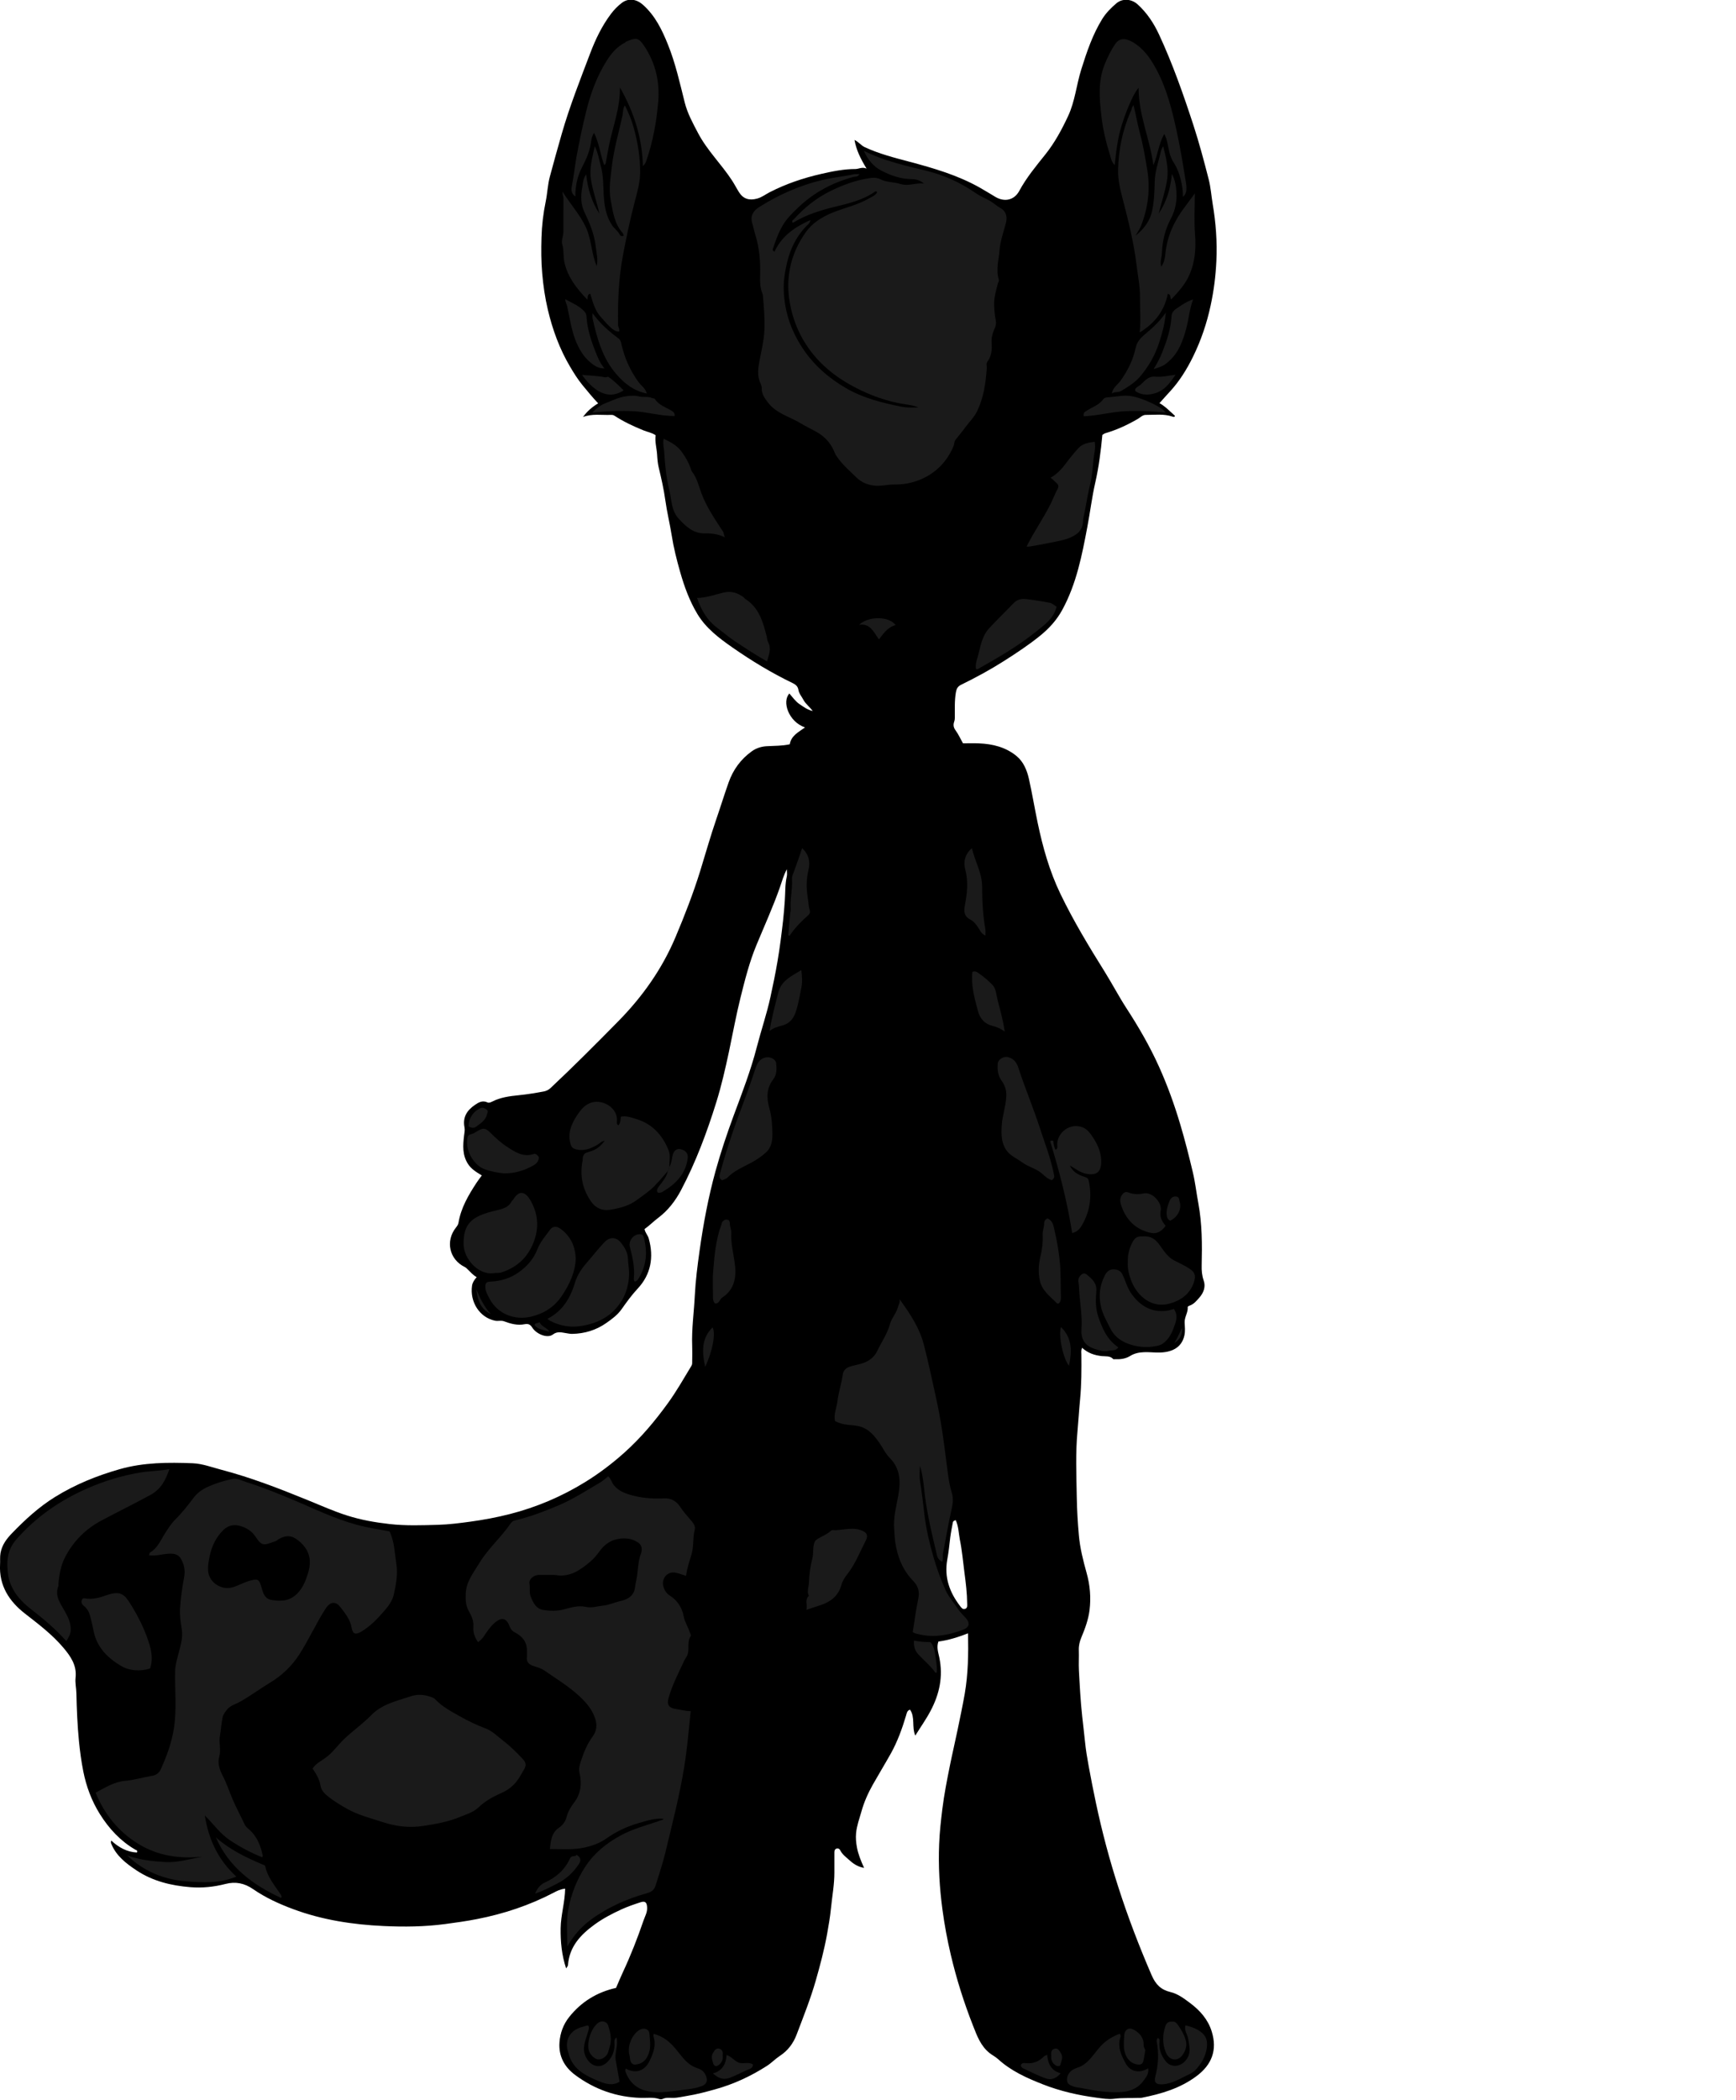 <?xml version="1.0" encoding="utf-8"?>
<!-- Generator: Adobe Illustrator 24.1.2, SVG Export Plug-In . SVG Version: 6.00 Build 0)  -->
<svg version="1.1" id="Layer_1" xmlns="http://www.w3.org/2000/svg" xmlns:xlink="http://www.w3.org/1999/xlink" x="0px" y="0px"
	 width="342.47" height="414.07" viewBox="0 0 342.47 414.07" style="enable-background:new 0 0 342.47 414.07;" xml:space="preserve">
<style type="text/css">
	.st0{fill:#1A1A1A;}
</style>
<g>
	<path d="M21.95,362.96c1.45,1.33,3.08,2.26,5.06,2.35c0.19-0.46-0.14-0.46-0.32-0.56c-2.95-1.72-5.19-4.15-6.99-7.02
		c-1.62-2.59-2.67-5.42-3.26-8.37c-0.39-1.95-0.66-3.95-0.86-5.95c-0.31-3.16-0.44-6.33-0.51-9.51c-0.02-1.01-0.28-2.06-0.16-3.07
		c0.27-2.4-0.97-4.2-2.36-5.85c-2.21-2.63-4.95-4.7-7.66-6.81c-3.09-2.41-5.09-5.5-4.88-9.64c0.04-0.75-0.04-1.5,0.09-2.26
		c0.29-1.63,1.21-2.84,2.33-3.99c2.57-2.65,5.26-5.12,8.42-7.08c4-2.48,8.29-4.21,12.79-5.49c4.72-1.34,9.56-1.35,14.38-1.16
		c1.94,0.08,3.82,0.81,5.71,1.3c5.8,1.52,11.36,3.69,16.9,5.94c2.61,1.06,5.17,2.22,7.86,3.07c2.74,0.87,5.53,1.36,8.39,1.68
		c3.19,0.36,6.38,0.24,9.55,0.15c2.11-0.06,4.23-0.33,6.34-0.62c2.65-0.36,5.26-0.85,7.84-1.51c5.23-1.34,10.15-3.43,14.76-6.26
		c2.79-1.71,5.37-3.67,7.82-5.86c3.26-2.92,6.03-6.23,8.58-9.75c1.7-2.35,3.13-4.87,4.63-7.35c0.19-0.31,0.15-0.61,0.15-0.92
		c0.01-1,0.04-2,0-3c-0.13-3.34,0.36-6.66,0.52-9.98c0.15-2.94,0.53-5.88,0.94-8.81c0.74-5.27,1.72-10.51,3.13-15.64
		c1.03-3.72,2.26-7.39,3.6-11.02c1.66-4.46,3.38-8.9,4.57-13.53c0.85-3.29,1.96-6.51,2.68-9.83c0.51-2.33,0.99-4.67,1.39-7.02
		c0.46-2.67,0.79-5.36,1.1-8.05c0.15-1.28,0.24-2.6,0.34-3.9c0.12-1.61,0.03-3.24,0.4-4.83c0.09-0.38,0.01-0.79,0.01-1.4
		c-0.67,1.25-0.98,2.43-1.37,3.55c-1.36,3.88-3.06,7.61-4.63,11.4c-1.38,3.33-2.26,6.81-3.13,10.3c-0.88,3.53-1.53,7.11-2.28,10.66
		c-0.72,3.37-1.48,6.72-2.5,10c-1.86,5.98-4.05,11.85-6.98,17.4c-1.1,2.07-2.53,3.96-4.47,5.42c-0.93,0.7-1.76,1.55-2.72,2.23
		c0.13,0.73,0.64,1.2,0.83,1.86c1.05,3.71,0.4,7.12-2.18,9.88c-1.19,1.28-2.18,2.65-3.16,4.04c-0.82,1.17-1.92,1.96-3.04,2.75
		c-2.01,1.41-4.27,2.09-6.72,2.14c-0.39,0.01-0.78-0.08-1.17-0.14c-0.87-0.12-1.72-0.44-2.64,0.26c-1.1,0.84-3.29-0.1-4.08-1.38
		c-0.42-0.68-0.9-0.76-1.47-0.65c-1.44,0.29-2.77-0.08-4.08-0.57c-0.59-0.22-1.17,0-1.78-0.12c-3.06-0.62-5-3.72-4.54-6.9
		c0.09-0.61,0.44-1.17,0.92-1.69c-0.72-0.38-1.22-1-1.79-1.54c-0.17-0.16-0.34-0.35-0.55-0.45c-3.05-1.47-3.88-5.11-1.76-7.78
		c0.23-0.29,0.44-0.59,0.5-0.92c0.49-2.98,1.98-5.5,3.6-7.97c0.3-0.46,0.64-0.89,1.01-1.39c-1.02-0.64-2.06-1.21-2.74-2.29
		c-1.12-1.75-0.99-3.63-0.77-5.51c0.06-0.55,0.2-1.12,0.1-1.64c-0.41-2.01,0.45-3.38,2.04-4.47c0.77-0.53,1.52-0.95,2.5-0.49
		c0.27,0.13,0.59-0.01,0.9-0.16c1.63-0.84,3.42-1.08,5.22-1.26c1.68-0.17,3.35-0.44,5-0.75c0.46-0.09,0.92-0.3,1.33-0.69
		c4.57-4.29,9-8.73,13.39-13.2c4.73-4.81,8.58-10.25,11.22-16.49c1.81-4.28,3.5-8.62,4.88-13.06c1.06-3.43,2.03-6.89,3.2-10.29
		c0.83-2.4,1.57-4.82,2.42-7.21c0.89-2.51,2.4-4.58,4.59-6.15c0.9-0.64,1.93-0.94,2.96-0.99c1.5-0.08,3.01-0.05,4.51-0.38
		c0.27-1.69,1.73-2.41,3.01-3.32c-3.25-1.13-4.59-5.09-3.09-6.69c0.64,0.73,1.21,1.56,2.01,2.1c0.75,0.5,1.49,1.09,2.6,1.36
		c-0.64-0.89-1.42-1.41-1.84-2.22c-0.34-0.65-0.87-1.22-0.99-1.98c-0.11-0.66-0.51-1.01-1.08-1.29c-4.18-2.01-8.13-4.4-11.93-7.05
		c-2.63-1.83-5.2-3.77-6.89-6.56c-1.57-2.59-2.6-5.44-3.43-8.35c-0.67-2.36-1.28-4.76-1.66-7.19c-0.37-2.32-0.94-4.61-1.26-6.94
		c-0.3-2.17-0.79-4.31-1.3-6.43c-0.2-0.85-0.27-1.73-0.32-2.57c-0.08-1.27-0.47-2.5-0.29-3.81c-0.74-0.51-1.61-0.64-2.39-0.96
		c-2-0.81-3.93-1.71-5.73-2.89c-0.27-0.18-0.53-0.17-0.79-0.16c-1.8,0.06-3.63-0.27-5.42,0.41c0.81-1.11,1.78-1.97,2.99-2.69
		c-1.1-1.17-2.12-2.4-3.13-3.64c-0.92-1.13-1.67-2.34-2.41-3.59c-2.07-3.5-3.45-7.28-4.38-11.21c-0.56-2.36-0.91-4.77-1.12-7.21
		c-0.21-2.35-0.21-4.7-0.14-7.04c0.07-2.39,0.35-4.78,0.84-7.14c0.33-1.61,0.38-3.28,0.81-4.87c0.76-2.83,1.54-5.65,2.35-8.46
		c1.56-5.42,3.63-10.65,5.62-15.9c1.04-2.74,2.32-5.4,4.1-7.76c0.6-0.79,1.32-1.53,2.1-2.13c1.38-1.06,2.98-0.73,4.19,0.35
		c2.4,2.13,3.75,4.9,4.92,7.81c1.5,3.71,2.36,7.6,3.33,11.47c0.54,2.15,1.6,4.07,2.62,6.01c1.8,3.44,4.61,6.14,6.71,9.36
		c0.49,0.75,0.9,1.56,1.38,2.32c0.84,1.32,2,1.67,3.55,1.26c0.95-0.25,1.67-0.84,2.51-1.27c3.22-1.65,6.62-2.8,10.14-3.6
		c2.22-0.51,4.46-0.97,6.76-0.97c0.67,0,1.28-0.46,2.2-0.09c-1.18-1.92-2.03-3.67-2.38-5.64c0.8,0.36,1.27,1.07,2.04,1.43
		c2.82,1.31,5.81,2.07,8.79,2.86c4.81,1.28,9.58,2.67,13.94,5.14c1.02,0.58,2.02,1.2,3.03,1.8c1.81,1.07,3.72,0.65,4.71-1.19
		c1.41-2.61,3.29-4.87,5.13-7.17c1.85-2.31,3.24-4.89,4.49-7.56c1.38-2.94,1.65-6.18,2.61-9.23c1.08-3.44,2.23-6.85,4.13-9.93
		c0.73-1.18,1.73-2.19,2.79-3.09c1.22-1.03,2.99-0.89,4.2,0.21c1.84,1.67,3.17,3.69,4.21,5.92c2.69,5.79,4.8,11.8,6.78,17.86
		c1.15,3.53,2.1,7.11,3.02,10.7c0.41,1.59,0.52,3.25,0.79,4.87c0.63,3.72,0.91,7.48,0.73,11.25c-0.14,2.95-0.5,5.86-1.13,8.76
		c-0.75,3.51-1.89,6.87-3.45,10.06c-1.24,2.53-2.72,4.93-4.67,7.02c-0.64,0.69-1.28,1.41-1.97,2.19c1.19,0.67,2.08,1.65,3.06,2.51
		c-0.12,0.28-0.26,0.22-0.48,0.15c-1.74-0.6-3.54-0.33-5.32-0.34c-0.59,0-1.05,0.5-1.54,0.79c-2.03,1.18-4.14,2.16-6.4,2.82
		c-0.22,0.06-0.4,0.22-0.59,0.33c-0.3,3.2-0.7,6.33-1.41,9.45c-0.65,2.85-1,5.79-1.55,8.67c-1.06,5.62-2.15,11.23-4.92,16.33
		c-1.1,2.04-2.61,3.71-4.42,5.17c-2.26,1.83-4.68,3.42-7.13,4.98c-2.72,1.73-5.54,3.26-8.43,4.67c-0.69,0.34-0.91,0.78-1.04,1.51
		c-0.29,1.68-0.19,3.36-0.21,5.04c0,0.24-0.03,0.46-0.11,0.7c-0.23,0.63-0.17,1.17,0.27,1.76c0.55,0.75,0.94,1.63,1.45,2.54
		c0.99,0,2.07-0.04,3.15,0.01c2.72,0.11,5.31,0.75,7.44,2.52c1.36,1.13,2.04,2.8,2.42,4.49c0.64,2.86,1.12,5.76,1.72,8.63
		c1.01,4.83,2.33,9.54,4.49,14.03c2.57,5.34,5.63,10.39,8.76,15.4c1.47,2.36,2.76,4.83,4.27,7.16c2.4,3.69,4.6,7.49,6.41,11.5
		c1.67,3.7,3.05,7.52,4.21,11.43c0.93,3.11,1.72,6.25,2.47,9.4c0.48,2.02,0.71,4.09,1.09,6.13c0.75,4.05,0.76,8.13,0.66,12.22
		c-0.03,1.06,0.05,2.01,0.4,3.03c0.43,1.22-0.02,2.42-0.88,3.38c-0.52,0.59-1.03,1.23-1.81,1.52c-0.2,0.07-0.47,0.19-0.46,0.32
		c0.08,1.08-0.66,1.97-0.61,3.04c0.04,0.84,0.13,1.7-0.04,2.51c-0.53,2.51-2.57,3.43-5.18,3.42c-1.8-0.01-3.81-0.41-5.56,0.69
		c-0.89,0.55-1.92,0.67-2.96,0.62c-0.12-0.01-0.3,0.04-0.35-0.02c-0.62-0.69-1.49-0.51-2.25-0.59c-1.44-0.16-2.74-0.58-3.89-1.64
		c-0.22,0.49-0.15,0.88-0.14,1.26c0.03,2.99,0.03,5.98-0.26,8.95c-0.2,2.05-0.31,4.1-0.5,6.14c-0.42,4.39-0.22,8.77-0.15,13.15
		c0.04,2.47,0.19,4.96,0.41,7.44c0.22,2.55,0.85,5.01,1.53,7.46c0.68,2.41,0.88,4.88,0.58,7.33c-0.23,1.85-0.88,3.64-1.61,5.37
		c-0.34,0.81-0.54,1.63-0.51,2.52c0.05,1.32-0.05,2.64,0.02,3.96c0.16,3.04,0.32,6.07,0.65,9.1c0.18,1.68,0.39,3.37,0.56,5.06
		c0.16,1.6,0.43,3.19,0.72,4.77c0.44,2.42,0.92,4.84,1.43,7.25c1.19,5.62,2.66,11.16,4.43,16.64c1.89,5.89,4.1,11.64,6.55,17.31
		c0.8,1.85,1.84,2.89,3.73,3.34c1.46,0.35,2.68,1.28,3.87,2.17c1.96,1.47,3.53,3.23,4.27,5.63c1.12,3.65,0.01,6.53-3.01,8.78
		c-3.24,2.42-6.95,3.5-10.82,4.27c-0.19,0.04-0.4,0.01-0.6,0.02c-1.62,0.08-3.24-0.04-4.88,0.18c-1.09,0.14-2.29-0.07-3.42-0.22
		c-3.61-0.48-7.17-1.29-10.56-2.62c-3.17-1.24-6.29-2.63-8.86-4.98c-0.52-0.48-1.17-0.78-1.72-1.23c-1.72-1.39-2.44-3.36-3.2-5.3
		c-1.81-4.58-3.29-9.27-4.42-14.07c-0.69-2.94-1.24-5.89-1.64-8.89c-0.58-4.3-0.83-8.62-0.65-12.94c0.09-2.27,0.34-4.55,0.62-6.82
		c0.36-2.93,0.93-5.81,1.51-8.69c0.48-2.37,1.04-4.73,1.53-7.11c0.48-2.34,0.98-4.67,1.39-7.02c0.67-3.9,0.73-7.81,0.65-11.9
		c-1.95,0.75-3.88,1.37-5.85,1.62c-0.4,1.14-0.02,2.18,0.18,3.14c0.78,3.76,0.04,7.19-1.72,10.52c-0.86,1.64-1.93,3.13-3.02,4.89
		c-0.73-1.74,0.01-3.6-1.03-5.11c-0.59,0.14-0.65,0.68-0.79,1.15c-0.77,2.59-1.69,5.13-3.01,7.5c-1.15,2.05-2.37,4.05-3.53,6.1
		c-0.97,1.72-1.76,3.5-2.28,5.38c-0.39,1.38-0.9,2.74-1.04,4.21c-0.09,0.94,0,1.86,0.16,2.76c0.25,1.36,0.77,2.66,1.42,4.09
		c-1.34-0.22-2.23-0.9-3.04-1.64c-0.61-0.55-1.3-1.06-1.67-1.84c-0.13-0.26-0.39-0.42-0.7-0.33c-0.36,0.11-0.45,0.39-0.45,0.74
		c0.01,1.32,0,2.64,0,3.96c0.01,2.38-0.44,4.71-0.67,7.06c-0.17,1.73-0.47,3.43-0.77,5.12c-0.57,3.12-1.38,6.18-2.25,9.22
		c-1.04,3.61-2.43,7.09-3.76,10.59c-0.66,1.74-1.72,3.16-3.31,4.2c-0.89,0.58-1.63,1.38-2.52,1.95c-3.2,2.06-6.63,3.65-10.31,4.66
		c-1.77,0.49-3.54,0.97-5.36,1.26c-0.97,0.15-1.92,0.41-2.92,0.41c-0.67,0-1.35-0.11-2,0.21c-0.2,0.09-0.49,0.09-0.71,0.01
		c-1.17-0.39-2.37-0.19-3.55-0.22c-4.81-0.13-9.17-1.66-13.01-4.52c-2.1-1.56-3.29-3.7-3.09-6.44c0.14-1.84,0.76-3.53,1.9-4.97
		c2.4-3.03,5.53-4.93,9.26-5.76c0.45-1.03,0.86-2.05,1.32-3.03c1.56-3.33,2.9-6.75,4.09-10.23c0.29-0.85,0.77-1.63,0.72-2.58
		c-0.05-1.03-0.37-1.35-1.32-1.04c-1.26,0.41-2.52,0.84-3.73,1.39c-1.85,0.85-3.66,1.79-5.32,3c-2.75,2-4.96,4.34-5.24,7.96
		c-0.02,0.26-0.21,0.42-0.37,0.68c-0.87-2.61-1.12-5.24-1.08-7.92c0.04-2.6,0.84-5.12,0.89-7.8c-0.97,0.11-1.62,0.45-2.26,0.79
		c-4.79,2.5-9.85,4.18-15.14,5.21c-2.08,0.41-4.17,0.7-6.28,0.98c-4.05,0.54-8.11,0.58-12.15,0.39c-6.09-0.28-12.1-1.2-17.85-3.34
		c-2.76-1.03-5.44-2.25-7.87-3.93c-1.7-1.18-3.47-1.54-5.45-1.03c-2.28,0.59-4.61,0.83-6.94,0.64c-3.78-0.31-7.43-1.18-10.65-3.33
		c-2.04-1.36-3.98-2.84-4.95-5.23C21.89,363.43,21.82,363.24,21.95,362.96z M188.54,299.77c-0.34,0.1-0.52,0.21-0.56,0.42
		c-0.19,1-0.39,2-0.52,3.01c-0.17,1.44-0.32,2.91-0.58,4.32c-0.64,3.54,0.45,6.5,2.55,9.23c0.23,0.3,0.51,0.69,0.98,0.51
		c0.47-0.18,0.4-0.63,0.39-1.03c-0.02-2.06-0.27-4.11-0.54-6.13c-0.28-2.18-0.47-4.37-0.91-6.52
		C189.11,302.32,189.11,301.01,188.54,299.77z"/>
	<path class="st0" d="M169.56,34.35c-0.37,0.59-0.87,0.45-1.27,0.56c-4.12,1.13-7.78,3.08-10.88,6.06c-1.1,1.06-2.19,2.11-2.98,3.45
		c-0.88,1.49-1.45,3.1-1.98,4.72c-0.08,0.23,0.13,0.35,0.33,0.51c1.42-3.09,3.97-4.86,7.07-6.25c-0.06,0.67-0.48,0.88-0.76,1.17
		c-2.21,2.27-3.42,5.04-4.02,8.09c-0.25,1.27-0.47,2.57-0.47,3.86c0,4.44,1.31,8.5,3.76,12.19c2.21,3.32,5.13,5.86,8.58,7.86
		c3.42,1.97,7.14,2.88,10.95,3.64c1.12,0.22,2.2,0.16,3.32,0.14c-1.31-0.55-2.73-0.59-4.09-0.88c-3.4-0.71-6.56-1.99-9.58-3.7
		c-2.02-1.15-3.88-2.51-5.51-4.13c-3.05-3.03-5.06-6.67-6.01-10.87c-1.23-5.44-0.25-10.49,2.96-15.01c1.21-1.7,3.03-2.88,4.97-3.71
		c2.47-1.05,5.15-1.56,7.49-2.93c0.58-0.34,1.28-0.56,1.61-1.22c-0.17-0.19-0.3-0.2-0.46-0.09c-2.4,1.68-5.2,2.31-7.97,2.99
		c-2.86,0.7-5.64,1.57-8.17,3.12c-0.02,0.01-0.06-0.03-0.12-0.07c-0.19-0.34,0.16-0.47,0.32-0.65c2.08-2.32,4.49-4.22,7.29-5.58
		c2.5-1.22,5.11-2.17,7.89-2.53c0.62-0.08,1.24-0.04,1.85,0.27c1.25,0.63,2.68,0.51,3.98,0.93c1.55,0.49,3.05-0.29,4.61-0.09
		c-0.69-0.58-1.48-0.88-2.36-0.88c-2.14,0.01-4.09-0.68-5.95-1.62c-1.58-0.8-2.73-2.11-3.54-3.95c1.42,0.68,2.75,1.26,4.14,1.72
		c2.56,0.85,5.18,1.5,7.8,2.11c3.68,0.86,7.04,2.36,10.12,4.5c1.01,0.7,2.16,1.1,3.18,1.77c0.59,0.39,1.12,0.86,1.74,1.21
		c1.19,0.68,1.33,1.85,1.03,2.97c-0.47,1.77-1.12,3.54-1.25,5.34c-0.14,1.9-0.75,3.83-0.14,5.76c0.09,0.3-0.12,0.53-0.19,0.79
		c-0.38,1.44-0.8,2.89-0.73,4.4c0.04,0.94,0.13,1.91,0.31,2.82c0.14,0.71-0.02,1.22-0.27,1.77c-0.38,0.85-0.6,1.7-0.54,2.63
		c0.09,1.36,0.02,2.67-0.86,3.83c-0.26,0.35-0.07,0.86-0.1,1.29c-0.21,2.91-0.61,5.76-1.9,8.43c-0.59,1.22-1.58,2.14-2.36,3.22
		c-0.6,0.83-1.27,1.6-1.89,2.41c-0.3,0.39-0.24,0.91-0.43,1.33c-1.32,3.05-3.48,5.26-6.59,6.55c-1.67,0.69-3.38,0.97-5.18,0.95
		c-1.11-0.01-2.19,0.28-3.31,0.25c-1.57-0.05-2.94-0.57-4.05-1.64c-1.28-1.25-2.64-2.42-3.7-3.89c-0.23-0.32-0.45-0.65-0.59-1.01
		c-0.68-1.74-1.84-3.07-3.44-4c-1.08-0.63-2.24-1.15-3.28-1.79c-2.16-1.31-4.78-1.92-6.42-4.06c-0.65-0.85-1.28-1.7-1.25-2.84
		c0.01-0.33-0.08-0.61-0.22-0.91c-0.77-1.59-0.48-3.2-0.16-4.84c0.36-1.84,0.8-3.66,0.9-5.57c0.12-2.33-0.09-4.63-0.29-6.93
		c-0.01-0.12-0.02-0.24-0.07-0.35c-0.5-1.21-0.52-2.43-0.48-3.76c0.08-2.71-0.15-5.43-0.99-8.05c-0.22-0.71-0.34-1.44-0.57-2.15
		c-0.4-1.29,0.09-2.37,1.35-3.16c3.83-2.42,7.91-4.24,12.33-5.32c2.1-0.51,4.25-0.7,6.35-1.16
		C168.77,34.28,169.15,34.35,169.56,34.35z"/>
	<path class="st0" d="M94.3,323.83c-0.64-0.96-1.02-1.92-0.92-3.02c0.1-1.12-0.32-2.09-0.85-3.01c-0.65-1.12-0.71-2.28-0.65-3.56
		c0.1-2.41,1.53-4.08,2.68-6c1.75-2.91,4.33-5.1,6.21-7.87c0.23-0.34,0.52-0.47,0.84-0.55c2.9-0.69,5.67-1.74,8.41-2.89
		c2.98-1.25,5.67-3,8.44-4.63c0.54-0.32,1-0.76,1.52-1.17c0.58,0.49,0.69,1.23,1.14,1.77c1.09,1.31,2.57,1.74,4.11,2.11
		c1.91,0.46,3.84,0.56,5.78,0.46c1.38-0.07,2.4,0.54,3.12,1.61c0.7,1.05,1.55,1.98,2.36,2.94c0.46,0.55,0.72,1.08,0.55,1.71
		c-0.4,1.57-0.15,3.2-0.62,4.79c-0.41,1.37-0.89,2.75-1.08,4.23c-0.81-0.23-1.53-0.57-2.36-0.66c-1.39-0.14-2.51,1.27-2.13,2.69
		c0.19,0.72,0.58,1.41,1.24,1.83c1.56,0.98,2.45,2.39,2.79,4.17c0.21,1.09,0.85,2.02,1.18,3.06c0.08,0.26,0.3,0.63,0.21,0.77
		c-0.8,1.17-0.2,2.57-0.67,3.77c-0.16,0.41-0.46,0.74-0.63,1.12c-1.11,2.41-2.36,4.77-3.08,7.34c-0.37,1.31,0.07,1.97,1.39,2.16
		c0.98,0.14,1.95,0.44,2.98,0.42c-0.38,3.68-0.69,7.42-1.3,11.14c-0.93,5.65-2.36,11.17-3.69,16.72c-0.52,2.16-1.24,4.27-1.89,6.4
		c-0.26,0.85-0.67,1.36-1.7,1.64c-4.02,1.12-7.81,2.79-11.19,5.29c-1.89,1.4-3.38,3.15-4.57,5.22c0-2.46-0.26-4.94,0.2-7.38
		c0.57-2.99,1.67-5.78,3.33-8.33c1.74-2.67,4.14-4.61,6.91-6.13c2.63-1.44,5.53-2.13,8.33-3.13c0.08-0.03,0.16-0.03,0.19-0.21
		c-1.72-0.14-3.31,0.41-4.9,0.86c-2.31,0.66-4.47,1.69-6.43,3.08c-1.27,0.9-2.71,1.39-4.2,1.73c-2.23,0.5-4.49,0.3-6.86,0.3
		c0.15-1.66,0.33-3.21,1.73-4.16c0.82-0.55,1.31-1.25,1.54-2.12c0.28-1.1,0.83-2.01,1.5-2.89c1.35-1.76,1.55-3.73,1.06-5.84
		c-0.21-0.88,0.07-1.72,0.35-2.54c0.55-1.64,1.21-3.23,2.24-4.63c0.81-1.11,0.93-2.28,0.49-3.57c-0.42-1.25-1.09-2.28-2-3.28
		c-2.33-2.55-5.27-4.26-8.04-6.19c-0.65-0.46-1.5-0.64-2.27-0.92c-0.8-0.29-1.24-0.78-1.15-1.67c0.04-0.4,0-0.8,0.01-1.2
		c0.04-1.78-0.86-2.93-2.39-3.71c-0.46-0.23-0.8-0.57-0.99-1.1c-0.66-1.79-1.62-2-3.07-0.71c-0.89,0.8-1.52,1.8-2.18,2.78
		C95.03,323.22,94.72,323.54,94.3,323.83z M109.09,310.58c-0.92,0-1.84,0-2.76,0c-0.04,0-0.08,0-0.12,0
		c-0.99,0.07-1.92,0.86-1.76,1.7c0.15,0.83-0.07,1.69,0.22,2.48c0.44,1.22,1.09,2.47,2.4,2.7c1.34,0.23,2.77,0.27,4.15-0.09
		c1.42-0.37,2.87-0.83,4.31-0.5c1.23,0.27,2.31-0.13,3.46-0.25c1.19-0.12,2.25-0.64,3.4-0.89c1.42-0.31,2.69-1.03,2.88-2.69
		c0.06-0.51,0.17-1.01,0.27-1.5c0.36-1.72,0.26-3.51,0.91-5.2c0.26-0.69,0.23-1.66-0.57-2.16c-0.58-0.37-1.28-0.68-1.95-0.76
		c-2.32-0.25-4.24,0.51-5.64,2.47c-0.52,0.74-1.15,1.46-1.81,2.03c-1.96,1.68-4.07,3.18-6.91,2.67
		C109.42,310.56,109.25,310.58,109.09,310.58z"/>
	<path class="st0" d="M51.72,366.25c-2.21-0.88-4.26-1.98-6.24-3.27c-1.99-1.29-3.31-3.23-5.08-4.98c0.77,4.79,2.64,8.77,6.22,12.06
		c-3.24,1.37-6.58,1.19-9.82,0.94c-4.41-0.34-8.44-1.95-11.72-5.12c2.39,0.87,4.9,1.15,7.39,1.31c2.51,0.16,4.95-0.59,7.44-1.06
		c-4.51,0.45-8.77-0.14-12.67-2.55c-3.91-2.42-6.63-5.8-8.38-10.07c1.92-1.02,3.69-2.14,5.75-2.32c1.86-0.16,3.61-0.71,5.42-1.01
		c0.76-0.12,1.34-0.54,1.65-1.21c1.21-2.64,2.2-5.36,2.64-8.23c0.57-3.72,0.15-7.48,0.23-11.23c0.02-1.17,0.36-2.24,0.64-3.34
		c0.4-1.62,0.95-3.15,0.66-4.93c-0.22-1.34-0.42-2.74-0.33-4.14c0.14-2.08,0.44-4.14,0.82-6.19c0.25-1.35-0.07-2.6-0.75-3.68
		c-0.52-0.82-1.52-0.91-2.51-0.83c-1.21,0.1-2.41,0.48-3.69,0.3c0.08-0.21,0.09-0.48,0.22-0.56c1.52-0.89,2.12-2.49,3.01-3.87
		c0.6-0.92,1.18-1.86,1.97-2.64c1.35-1.33,2.52-2.82,3.65-4.34c1.07-1.42,2.64-2.1,4.23-2.69c1.09-0.41,2.24-0.71,3.38-0.96
		c0.92-0.2,1.78,0.31,2.61,0.58c3.65,1.16,7.19,2.61,10.71,4.12c4.19,1.81,8.34,3.77,12.84,4.74c1.64,0.35,3.3,0.62,4.84,0.9
		c0.99,2.11,1.01,4.34,1.35,6.49c0.31,1.96-0.07,3.93-0.49,5.88c-0.28,1.3-1.02,2.29-1.83,3.23c-1.36,1.58-2.79,3.09-4.61,4.18
		c-1.1,0.66-1.69,0.49-1.89-0.73c-0.27-1.63-1.27-2.86-2.21-4.08c-1.01-1.32-2.09-1.07-2.98,0.33c-1.86,2.91-3.27,6.07-5.14,8.97
		c-1.49,2.31-3.45,4.18-5.84,5.61c-1.98,1.19-3.82,2.58-5.84,3.71c-0.91,0.51-1.99,0.74-2.67,1.66c-0.36,0.48-0.69,0.9-0.81,1.53
		c-0.23,1.2-0.31,2.42-0.51,3.61c-0.24,1.37,0.27,2.69-0.13,4.07c-0.37,1.26,0.08,2.59,0.7,3.76c0.78,1.48,1.27,3.07,1.93,4.59
		c0.73,1.72,1.64,3.37,2.43,5.07c0.18,0.38,0.56,0.67,0.89,0.96c1.54,1.35,2.2,3.15,2.63,5.07
		C51.86,366.01,51.77,366.13,51.72,366.25z M41.05,308.75c0,0.32-0.02,0.64,0,0.96c0.13,2.31,2.58,3.95,4.82,3.31
		c1.1-0.32,2.08-0.9,3.17-1.23c1.88-0.57,2.08-0.45,2.6,1.41c0.28,1.02,0.61,2.07,1.89,2.3c1.91,0.34,3.69,0.23,5.15-1.29
		c1.07-1.11,1.62-2.47,2.06-3.9c0.26-0.82,0.42-1.68,0.38-2.52c-0.09-1.56-0.85-2.8-2.05-3.83c-1.49-1.28-2.63-1.26-4.07-0.46
		c-0.2,0.11-0.35,0.3-0.59,0.39c-2.44,0.87-2.67,1.12-4.03-0.9c-0.73-1.09-1.76-1.72-3.01-2.08c-1.24-0.35-2.36-0.1-3.26,0.76
		C42.11,303.59,41.36,306.08,41.05,308.75z"/>
	<path class="st0" d="M61.66,348.75c0.63-0.94,1.52-1.4,2.33-1.95c1.6-1.08,2.66-2.71,4.04-4c1.67-1.57,3.57-2.89,5.16-4.53
		c2.19-2.26,5.05-2.83,7.84-3.76c1.41-0.47,2.59-0.33,3.87,0.08c0.38,0.12,0.74,0.27,1.02,0.57c1.35,1.42,3.06,2.31,4.74,3.26
		c1.64,0.92,3.32,1.75,5.08,2.4c1.36,0.5,2.36,1.55,3.47,2.4c1.36,1.03,2.58,2.24,3.76,3.48c0.89,0.94,0.94,1.4,0.26,2.48
		c-0.31,0.5-0.57,1.03-0.89,1.52c-0.84,1.28-1.96,2.23-3.38,2.85c-1.66,0.73-3.22,1.58-4.57,2.87c-1,0.96-2.43,1.38-3.73,1.91
		c-2.3,0.94-4.71,1.36-7.16,1.74c-2.77,0.43-5.4,0.1-8.02-0.76c-2.37-0.78-4.81-1.37-7.02-2.62c-1.3-0.74-2.58-1.5-3.74-2.43
		c-0.7-0.56-1.34-1.17-1.5-2.18C63.02,350.83,62.33,349.75,61.66,348.75z"/>
	<path class="st0" d="M185.9,307.97c-1.06-0.42-1.07-1.39-1.25-2.11c-0.79-3.23-1.53-6.46-2.03-9.76c-0.36-2.36-0.41-4.77-1.15-7.1
		c0,1.02-0.13,2.06,0.03,3.06c0.36,2.21,0.61,4.44,0.87,6.65c0.34,2.86,1,5.63,1.79,8.37c0.64,2.21,1.43,4.39,2.37,6.48
		c0.6,1.33,1.63,2.47,2.44,3.71c0.44,0.67,1.02,1.2,1.55,1.79c0.9,1.01,0.73,1.84-0.54,2.32c-3.07,1.17-6.21,1.68-9.45,0.7
		c-0.15-0.04-0.28-0.13-0.47-0.23c0.34-2.25,0.66-4.48,1.11-6.69c0.25-1.24-0.01-2.37-0.98-3.36c-2.07-2.11-3.14-4.72-3.57-7.64
		c-0.13-0.87-0.15-1.73-0.22-2.59c-0.2-2.28,0.41-4.48,0.81-6.68c0.5-2.76,0.4-5.29-1.69-7.39c-0.88-0.89-1.36-2.01-2.06-3
		c-0.96-1.37-2.01-2.65-3.69-3.16c-1.05-0.32-2.17-0.28-3.25-0.48c-0.64-0.12-1.2-0.34-1.78-0.62c-0.34-1.32,0.3-2.55,0.45-3.82
		c0.21-1.78,0.8-3.51,1.05-5.28c0.19-1.33,1.11-1.58,2.11-1.84c1.05-0.27,2.11-0.43,3.08-1.06c0.74-0.48,1.28-1.1,1.62-1.82
		c0.85-1.79,2.01-3.41,2.54-5.38c0.29-1.09,1.19-2.02,1.51-3.16c0.16-0.54,0.48-1.06,0.36-1.69c2.01,2.8,3.91,5.56,4.79,8.95
		c0.96,3.67,1.71,7.38,2.53,11.07c0.6,2.75,1.06,5.55,1.43,8.33c0.27,2.06,0.53,4.13,0.81,6.2c0.16,1.2,0.37,2.41,0.73,3.56
		c0.38,1.21,0.2,2.37-0.06,3.5c-0.64,2.74-1.06,5.53-1.63,8.29C185.91,306.68,186.1,307.29,185.9,307.97z"/>
	<path class="st0" d="M33.41,289.7c-0.73,2.21-1.69,3.99-3.74,5.1c-3.17,1.73-6.41,3.32-9.6,5.01c-3.17,1.67-5.6,4.12-7.23,7.26
		c-0.82,1.58-1.15,3.4-1.31,5.2c-0.01,0.16,0.04,0.34-0.01,0.48c-0.77,1.94,0.37,3.4,1.23,4.93c0.66,1.17,1.25,2.34,1.2,3.75
		c-0.03,0.85-0.42,1.47-0.87,2.19c-2.05-2.29-4.28-4.21-6.62-6.02c-1.59-1.23-3.08-2.58-4.01-4.44c-0.41-0.81-0.71-1.65-0.84-2.53
		c-0.35-2.54-0.29-4.89,1.61-7.06c3.9-4.45,8.61-7.69,13.96-10.04c3.36-1.48,6.86-2.55,10.52-3.16
		C29.56,290.07,31.43,290.09,33.41,289.7z"/>
	<path class="st0" d="M224.01,46.49c1.62-1.32,2.85-2.87,3.28-4.93c0.4-1.91,0.46-3.83,0.51-5.78c0.04-1.8,0.62-3.54,1.06-5.28
		c0.14-0.56,0.21-1.14,0.61-1.65c0.55,2.21,1.13,4.35,0.75,6.72c-0.36,2.25-1.11,4.36-1.64,6.55c1.54-2.31,2.33-4.87,2.61-7.83
		c0.63,1.21,0.79,2.34,0.88,3.45c0.15,1.91-0.2,3.71-1.13,5.46c-1.11,2.09-1.65,4.39-1.73,6.78c-0.03,0.82-0.41,1.62-0.13,2.6
		c0.62-0.83,0.74-1.78,0.83-2.62c0.35-3.51,1.81-6.52,3.91-9.27c0.66-0.87,1.3-1.75,1.89-2.54c0,2.64-0.17,5.35,0.04,8.04
		c0.23,2.97-0.02,5.8-1.33,8.47c-0.82,1.67-2.09,3.03-3.37,4.39c-0.27-0.38,0.02-0.91-0.67-1.13c-0.65,3.41-2.64,5.86-5.55,7.64
		c0.26-2.36,0.04-4.65,0.06-6.95c0.03-2.09-0.41-4.14-0.66-6.21c-0.53-4.41-1.59-8.69-2.7-12.97c-0.51-1.95-1-3.87-0.96-5.91
		c0.08-3.93,0.85-7.7,2.39-11.32c0.1-0.25,0.27-0.47,0.29-0.77c0.01-0.21,0.2-0.41,0.36-0.72c0.5,1.93,0.78,3.78,1.27,5.58
		c0.65,2.38,1.05,4.82,1.45,7.25c0.62,3.78,0.15,7.45-1.24,11.01C224.81,45.21,224.37,45.83,224.01,46.49z"/>
	<path class="st0" d="M117.33,28.84c0.67,1.3,0.87,2.72,1.24,4.09c0.48,1.81,0.42,3.68,0.53,5.53c0.12,2.06,0.43,4.12,1.62,5.92
		c0.46,0.7,1.18,1.16,1.56,1.92c0.14,0.27,0.43,0.32,0.76,0.21c-0.06-0.2-0.07-0.41-0.18-0.53c-1.67-1.85-1.95-4.19-2.38-6.5
		c-0.43-2.27-0.02-4.47,0.23-6.7c0.39-3.4,1.37-6.66,2.09-9.98c0.14-0.65,0.04-1.35,0.47-2.02c0.72,1.43,1.33,2.88,1.74,4.38
		c0.8,2.93,1.32,5.9,1.27,8.97c-0.03,1.96-0.58,3.79-1.06,5.65c-0.93,3.56-1.69,7.14-2.36,10.76c-0.83,4.47-0.99,8.96-0.94,13.49
		c0,0.48,0.38,0.88,0.22,1.37c-0.89,0.02-1.64-0.6-3.75-3.05c-1.1-1.28-1.46-2.89-1.95-4.43c-0.63,0.17-0.44,0.66-0.57,1.17
		c-2.07-2.15-3.81-4.34-4.5-7.23c-0.29-1.2-0.09-2.44-0.44-3.63c-0.24-0.81,0.2-1.64,0.21-2.47c0.03-2.2-0.01-4.4,0.02-6.6
		c0.01-0.4-0.22-0.74-0.19-1.37c1.55,2.48,3.41,4.48,4.59,6.99c1.16,2.46,1.09,5.22,2.15,7.68c0.32-1.32-0.05-2.59-0.19-3.86
		c-0.26-2.43-1.22-4.66-2.27-6.87c-0.68-1.43-0.7-3.09-0.41-4.65c0.16-0.86,0.14-1.8,0.8-2.7c0.3,2.87,1.1,5.44,2.61,7.77
		c-0.49-2.24-1.28-4.38-1.66-6.66C116.2,33.16,116.87,31.05,117.33,28.84z"/>
	<path class="st0" d="M131.75,230.92c-0.85,1.03-1.74,2.03-2.66,2.98c-1,1.03-2.25,1.84-3.41,2.71c-1.58,1.19-3.45,1.65-5.34,1.96
		c-1.54,0.25-2.84-0.36-3.72-1.61c-1.7-2.43-2.28-5.14-1.69-8.07c0.05-0.27,0-0.57,0.09-0.82c0.12-0.35,0.25-0.63,0.73-0.78
		c1.69-0.53,2.25-0.74,3.56-2.33c-0.6,0.05-0.93,0.45-1.33,0.7c-1.37,0.84-2.76,1.42-4.43,0.96c-0.54-0.15-0.8-0.39-0.96-0.9
		c-0.67-2.12,0.06-3.95,1.18-5.67c0.78-1.19,1.65-2.35,3.16-2.69c2.12-0.49,4.78,1.09,4.79,3.45c0,0.37-0.17,0.81,0.27,1.11
		c0.42-0.47,0.44-1.07,0.48-1.7c1.07-0.25,2.06,0.15,2.99,0.43c3.18,0.94,5.23,3.16,6.44,6.19c0.43,1.08,0.11,2.23,0.14,3.34
		C132.01,230.44,131.95,230.7,131.75,230.92z"/>
	<path class="st0" d="M117.19,26.2c-0.52,0.85-0.54,1.53-0.65,2.17c-0.28,1.68-0.97,3.18-1.75,4.68c-0.89,1.71-1.29,3.6-1.29,5.69
		c-0.98-0.67-0.78-1.6-0.64-2.31c0.36-1.85,0.54-3.72,0.88-5.57c0.55-3,1.17-5.98,1.91-8.94c0.74-2.98,1.73-5.86,3.21-8.53
		c1.08-1.96,2.29-3.87,4.39-4.96c0.1-0.05,0.18-0.17,0.28-0.22c1.96-0.85,2.47-0.78,3.55,0.85c2.24,3.35,3.1,7.05,2.77,11
		c-0.34,3.98-1.04,7.91-2.37,11.7c-0.1,0.3-0.2,0.57-0.65,0.99c-0.15-5.7-1.83-10.76-4.54-15.52c0.08,3.9-1.31,7.51-2.1,11.21
		c-0.24,1.15-0.43,2.3-0.64,3.45c-0.04,0.24-0.03,0.48-0.36,0.65C118.41,30.56,118.26,28.34,117.19,26.2z"/>
	<path class="st0" d="M233.36,38.83c0.01-1.19-0.14-2.15-0.35-3.09c-0.29-1.29-0.75-2.58-1.47-3.68c-0.88-1.33-0.99-2.86-1.34-4.32
		c-0.11-0.45-0.28-0.86-0.52-1.32c-1.1,1.92-1.28,4.13-2.14,6.17c-0.68-5.16-2.95-9.99-2.92-15.25c-0.74,0.63-2.25,3.9-3.31,7.27
		c-0.81,2.58-1.13,5.25-1.41,7.95c-0.64-0.62-0.75-1.43-0.98-2.17c-0.77-2.46-1.36-4.99-1.65-7.55c-0.38-3.41-0.69-6.85,0.66-10.16
		c0.56-1.38,1.21-2.73,2.04-3.96c0.83-1.23,2.01-1.28,3.51-0.4c2.09,1.22,3.41,3.1,4.53,5.15c2.13,3.88,3.19,8.12,4.12,12.41
		c0.63,2.91,1.14,5.83,1.6,8.77c0.14,0.92,0.39,1.86,0.31,2.82C233.98,37.91,233.92,38.31,233.36,38.83z"/>
	<path class="st0" d="M113.58,248.25c-0.12,2.72-1.26,5.09-2.77,7.33c-1.45,2.15-3.49,3.44-5.99,4.05
		c-3.38,0.82-6.72-0.59-8.27-3.57c-0.4-0.77-0.84-1.48-0.81-2.4c0.02-0.67,0.28-0.89,0.93-0.92c2.07-0.09,4-0.65,5.71-1.88
		c1.65-1.18,2.92-2.66,3.65-4.54c0.56-1.44,1.55-2.55,2.43-3.76c0.7-0.96,1.55-0.7,2.26-0.14
		C112.63,243.88,113.5,245.84,113.58,248.25z"/>
	<path class="st0" d="M97.35,251.07c-2.81,0.41-5.93-2.66-5.9-5.91c0.03-3.27,1.15-4.83,4.3-5.88c0.93-0.31,1.87-0.52,2.82-0.76
		c0.91-0.23,1.86-0.62,2.35-1.59c0.07-0.14,0.23-0.23,0.31-0.36c1.29-2.14,2.52-1.41,3.42,0.14c1.68,2.93,1.75,5.94,0.28,9.04
		c-1.25,2.62-3.24,4.24-5.94,5.15C98.42,251.09,97.89,250.98,97.35,251.07z"/>
	<path class="st0" d="M108,260.06c2.99-1.51,4.51-4.08,5.42-7.1c0.44-1.46,1.26-2.72,2.23-3.83c1.22-1.4,2.35-2.88,3.64-4.22
		c1.04-1.08,2.32-0.94,3.15,0.08c0.79,0.97,1.43,2.01,1.45,3.38c0.01,0.94,0.24,1.87,0.22,2.83c-0.06,2.79-1.03,5.25-2.96,7.21
		c-1.68,1.7-3.82,2.6-6.22,3.03c-2.33,0.42-4.44,0.06-6.48-1.02C108.3,260.33,108.19,260.21,108,260.06z"/>
	<path class="st0" d="M29.61,329.02c-1.95,0.63-4.1,0.47-5.76-0.52c-2.54-1.51-4.71-3.6-5.36-6.75c-0.22-1.07-0.45-2.14-0.74-3.19
		c-0.2-0.72-0.58-1.38-1.19-1.87c-0.33-0.26-0.56-0.57-0.46-1.03c0.07-0.31,0.24-0.55,0.57-0.48c1.47,0.29,2.88-0.08,4.21-0.56
		c2.87-1.04,3.66-0.26,4.91,1.76c1.42,2.29,2.65,4.71,3.5,7.29C29.85,325.37,30.25,327.08,29.61,329.02z"/>
	<path class="st0" d="M142.44,232.76c-0.45-0.33-0.6-0.62-0.42-1.28c1.37-5.09,3.11-10.05,4.99-14.97c0.74-1.93,1.38-3.9,2.04-5.85
		c0.36-1.05,0.84-1.91,2.07-2.15c0.82-0.15,1.9,0.34,1.99,1.14c0.13,1.11,0.14,2.29-0.56,3.19c-1.4,1.79-1.32,3.74-0.77,5.72
		c0.46,1.65,0.58,3.34,0.6,5.02c0.02,1.32-0.2,2.72-1.26,3.67c-0.87,0.78-1.84,1.45-2.88,2.01c-1.65,0.89-3.42,1.59-4.77,3
		C143.22,232.5,142.78,232.59,142.44,232.76z"/>
	<path class="st0" d="M207.25,94.22c1.26-0.73,2.23-1.75,3.08-2.91c0.74-1.02,1.55-1.98,2.4-2.92c0.86-0.95,1.99-1.11,3.22-1.27
		c0.25,1.24-0.13,2.38-0.23,3.48c-0.15,1.59-0.25,3.2-0.63,4.77c-0.44,1.79-0.73,3.61-1.08,5.41c-0.13,0.69-0.34,1.38-0.36,2.08
		c-0.04,1.45-0.86,2.32-2.04,2.93c-1.37,0.7-2.89,0.92-4.38,1.23c-1.38,0.29-2.76,0.51-4.15,0.76c-0.19,0.03-0.39,0-0.56,0
		c1.43-2.89,3.28-5.5,4.71-8.35c0.49-0.98,0.87-2.02,1.39-2.98c0.29-0.54,0.19-0.87-0.23-1.23
		C207.99,94.89,207.69,94.48,207.25,94.22z"/>
	<path class="st0" d="M207.52,232.74c-0.81-0.23-1.36-0.79-1.96-1.31c-1.13-0.99-2.65-1.3-3.86-2.18c-1.1-0.8-2.42-1.32-3.21-2.49
		c-0.97-1.44-0.97-3.05-0.88-4.74c0.11-2.02,0.84-3.91,0.91-5.93c0.04-1.15-0.31-2.12-0.93-2.98c-0.76-1.05-0.84-2.19-0.76-3.38
		c0.05-0.8,1.14-1.44,1.91-1.29c1.19,0.24,1.8,1.02,2.15,2.09c1.3,4.01,2.95,7.9,4.25,11.9c0.96,2.96,2.11,5.88,2.73,8.95
		C208.04,232.21,208.06,232.2,207.52,232.74z"/>
	<path class="st0" d="M231.59,258.12c0.66,0.99,0.58,1.95,0.25,2.9c-0.52,1.52-1.08,3.01-2.51,3.97c-0.48,0.33-0.98,0.4-1.54,0.5
		c-1.54,0.27-3.04,0.15-4.52-0.27c-1.84-0.52-3.33-1.47-4.24-3.28c-0.7-1.4-1.49-2.73-1.84-4.29c-0.5-2.17-0.23-4.23,0.78-6.17
		c0.36-0.69,0.93-1.27,1.9-1.16c0.74,0.08,1.24,0.33,1.57,1.02c0.61,1.26,0.95,2.66,1.78,3.81c1.68,2.34,3.88,3.69,6.88,3.34
		C230.59,258.44,231.07,258.25,231.59,258.12z"/>
	<path class="st0" d="M222.5,248.81c-0.06-1.43,0.29-2.7,0.94-3.9c0.6-1.1,1.12-1.11,2.38-1.11c1.95,0,2.7,1.38,3.61,2.64
		c0.63,0.88,1.33,1.69,2.3,2.17c0.98,0.49,1.98,0.95,2.9,1.55c1.08,0.7,1.32,1.36,0.93,2.6c-0.75,2.35-2.49,3.63-4.76,4.29
		c-3.55,1.03-6.39-1.44-7.55-4.29C222.74,251.5,222.39,250.15,222.5,248.81z"/>
	<path class="st0" d="M211.51,243.15c-0.97-6.18-2.52-12.18-4.34-18.1c0.18-0.16,0.37-0.15,0.63-0.06c0.05,0.59,0.13,1.2,0.43,1.75
		c0.48-0.23,0.35-0.67,0.34-1.05c-0.06-2.23,2.47-4.44,5.1-3.34c0.91,0.38,1.55,1.32,2.11,2.2c0.94,1.49,1.55,3.06,1.45,4.88
		c-0.1,1.74-1.01,2.42-2.97,2.03c-1.21-0.24-2.15-1.03-3.2-1.62c0.56,1.26,1.68,1.86,2.88,2.23c0.44,0.14,0.73,0.29,0.82,0.68
		c0.72,3.26,0.26,6.34-1.51,9.17C212.9,242.46,212.38,242.95,211.51,243.15z"/>
	<path class="st0" d="M159.09,317.46c0.23-0.99-0.38-1.99,0.48-2.77c-0.45-0.89,0-1.77,0.02-2.65c0.05-1.62,0.27-3.2,0.68-4.77
		c0.21-0.82,0.08-1.72,0.26-2.58c0.11-0.54,0.22-0.88,0.73-1.2c0.89-0.57,1.92-0.91,2.7-1.66c0.05-0.05,0.14-0.09,0.21-0.09
		c1.84,0.11,3.67-0.63,5.53-0.04c1.23,0.39,1.66,1,1.09,2.11c-1.17,2.26-2.08,4.66-3.68,6.68c-0.48,0.6-0.92,1.31-1.12,2.05
		c-0.62,2.26-2.21,3.39-4.3,4.05C160.87,316.84,160.06,317.13,159.09,317.46z"/>
	<path class="st0" d="M151.32,130.43c-2.19-1.24-4.22-2.57-6.23-3.9c-1.31-0.87-2.5-1.89-3.75-2.84c-1.9-1.45-3.02-3.45-3.83-5.77
		c1.94-0.03,3.66-0.73,5.46-1.11c1.4-0.29,2.53,0.14,3.63,0.89c0.16,0.11,0.27,0.31,0.43,0.41c2.67,1.69,3.47,4.46,4.19,7.28
		c0.11,0.42,0.11,0.88,0.31,1.25C152.24,127.93,151.66,129.1,151.32,130.43z"/>
	<path class="st0" d="M130.92,86.51c1.39,0.68,2.6,1.32,3.45,2.44c0.88,1.16,1.58,2.42,2.02,3.82c0.03,0.11,0.11,0.21,0.18,0.31
		c0.95,1.24,1.27,2.75,1.8,4.17c1.02,2.75,2.66,5.13,4.24,7.54c0.25,0.38,0.17,0.8,0.41,1.18c-1.26-0.64-2.61-0.82-3.89-0.79
		c-2.36,0.06-3.75-1.31-5.19-2.84c-1.54-1.63-1.42-3.74-1.9-5.68c-0.61-2.49-0.86-5.03-1.01-7.59
		C130.97,88.3,130.73,87.53,130.92,86.51z"/>
	<path class="st0" d="M208.44,119.65c-0.57,2.34-2.46,3.63-4.16,4.99c-3.49,2.79-7.35,5.03-11.24,7.22
		c-0.14,0.08-0.27,0.17-0.49,0.09c-0.2-0.98,0.2-1.91,0.44-2.83c0.48-1.83,0.74-3.69,2.15-5.23c1.56-1.7,3.23-3.29,4.83-4.96
		c0.62-0.65,1.5-0.91,2.38-0.8c1.59,0.19,3.19,0.42,4.76,0.74C207.61,118.97,208.04,119.4,208.44,119.65z"/>
	<path class="st0" d="M220.88,401.05c0.19,0.23,0.22,0.45,0.16,0.63c-0.66,1.95,0.16,3.64,1.05,5.25c0.91,1.65,2.75,1.98,4.42,0.93
		c0.19,1.11-0.47,1.84-1.05,2.61c-1.18,1.55-2.86,2.03-4.67,2.1c-2.57,0.1-5.11-0.33-7.62-0.84c-0.45-0.09-0.91-0.1-1.38-0.27
		c-0.63-0.24-1.2-0.42-1.28-1.16c-0.09-0.84,0.29-1.53,0.95-2.03c0.6-0.45,1.37-0.54,2.02-0.93c1.37-0.82,2.23-2.14,3.19-3.32
		C217.83,402.59,219.24,401.68,220.88,401.05z"/>
	<path class="st0" d="M123.44,407.92c1.9,1.05,3.71,0.52,4.67-1.44c0.77-1.56,1.39-3.17,0.79-4.96c-0.03-0.1,0.03-0.23,0.06-0.44
		c1.8,0.45,3.11,1.5,4.27,2.88c0.99,1.16,1.81,2.49,3.16,3.33c0.48,0.3,0.99,0.49,1.49,0.67c0.74,0.27,1.14,0.76,1.41,1.45
		c0.36,0.94,0.08,1.61-0.83,1.96c-0.99,0.38-2.05,0.55-3.08,0.67c-1.68,0.2-3.35,0.48-5.05,0.55c-0.96,0.04-1.91-0.07-2.82-0.28
		c-2.01-0.48-3.36-1.76-4.09-3.7C123.33,408.4,123.34,408.15,123.44,407.92z"/>
	<path class="st0" d="M99.41,231.38c-1.07-0.09-2.5-0.33-3.86-0.83c-1.92-0.71-3.74-3.44-3.37-5.96c0.06-0.43,0.16-0.81,0.73-0.92
		c0.41-0.08,0.79-0.33,1.16-0.56c1.19-0.73,1.67-0.74,2.65,0.24c1.04,1.03,2.12,2.03,3.34,2.82c1.58,1.03,3.18,2.08,5.23,1.4
		c0.36-0.12,0.6,0.12,0.82,0.35c0.26,0.27,0.21,0.52,0.09,0.86c-0.23,0.63-0.75,0.93-1.25,1.19
		C103.34,230.82,101.65,231.4,99.41,231.38z"/>
	<path class="st0" d="M220.62,265.7c-0.51,0.77-1.33,0.52-1.96,0.68c-0.91,0.23-1.86-0.1-2.76-0.4c-1.86-0.62-2.7-1.86-2.55-3.86
		c0.21-2.82-0.42-5.61-0.49-8.42c-0.02-0.72-0.4-1.37,0.22-2.1c0.49-0.58,0.92-0.6,1.37-0.22c1.01,0.84,1.96,1.67,1.83,3.25
		c-0.14,1.61-0.18,3.26,0.33,4.84C217.39,261.88,218.38,264.17,220.62,265.7z"/>
	<path class="st0" d="M233.86,399.4c0.89,0.21,1.66,0.45,2.39,0.86c1.45,0.82,2.04,1.83,1.84,3.45c-0.21,1.78-1.08,3.26-2.29,4.52
		c-0.47,0.49-1.16,0.8-1.79,1.1c-1.44,0.7-2.8,1.52-4.48,1.68c-1.4,0.13-1.96-0.28-1.6-1.61c0.61-2.24,0.69-4.51,0.27-6.78
		c-0.06-0.34,0.04-0.49,0.19-0.72c0.48,0.16,0.36,0.57,0.33,0.89c-0.1,1.46,0.42,2.69,1.33,3.78c1.06,1.26,3.2,1.08,4.25-0.84
		c0.69-1.25,0.27-2.43,0.1-3.66C234.29,401.19,233.56,400.45,233.86,399.4z"/>
	<path class="st0" d="M116.06,399.44c0.26,0.54,0,1-0.14,1.49c-0.43,1.49-1.13,2.99-0.41,4.56c0.93,2.04,2.8,2.48,4.15,1.28
		c1.01-0.9,1.57-2.12,1.57-3.55c0-0.45-0.21-0.97,0.39-1.44c0.39,1.56-0.4,2.99-0.16,4.43c0.24,1.42,0.5,2.84,0.76,4.3
		c-1.41,0.87-2.72,0.43-4.02-0.08c-1.32-0.52-2.61-1.14-3.73-1.98c-1.16-0.87-1.97-2.13-2.33-3.57c-0.1-0.41-0.26-0.81-0.29-1.26
		c-0.14-1.97,1.02-3.45,3.21-3.97C115.38,399.58,115.7,399.39,116.06,399.44z"/>
	<path class="st0" d="M206.64,240.28c1.05,0.4,1.18,1.45,1.38,2.3c0.52,2.17,0.88,4.36,1.09,6.6c0.2,2.15,0.09,4.28,0.18,6.42
		c0.02,0.52,0.01,1.03-0.42,1.44c-0.1,0-0.27,0.05-0.33-0.01c-1.33-1.34-2.95-2.46-3.4-4.47c-0.36-1.61-0.26-3.24,0.12-4.81
		c0.34-1.4,0.5-2.79,0.43-4.21c-0.04-0.8,0.29-1.54,0.3-2.34C205.99,240.88,206.18,240.43,206.64,240.28z"/>
	<path class="st0" d="M141.07,257.05c-0.38-0.39-0.43-0.84-0.42-1.33c0.01-1.64-0.11-3.28,0.03-4.91c0.26-3.16,0.51-6.33,1.64-9.34
		c0.07-0.18,0.05-0.38,0.2-0.55c0.25-0.28,0.52-0.47,0.93-0.42c0.42,0.06,0.53,0.47,0.53,0.69c-0.03,0.69,0.32,1.31,0.29,1.98
		c-0.1,1.95,0.37,3.82,0.65,5.72c0.4,2.68,0.15,5.32-2.48,7.02C141.95,256.24,141.95,257.08,141.07,257.05z"/>
	<path class="st0" d="M229.95,241.74c-1.36,1.8-2.51,1.6-4.01,1.07c-2.54-0.9-4.07-2.85-4.84-5.39c-0.16-0.54-0.16-1.19,0.2-1.73
		c0.33-0.48,0.68-0.78,1.36-0.52c0.97,0.38,1.97,0.37,3.01,0.16c1.58-0.31,3.55,1.72,3.32,3.32
		C228.8,239.92,228.98,240.5,229.95,241.74z"/>
	<path class="st0" d="M127.59,77.6c-2.56-0.52-4.36-1.93-5.97-3.78c-2.76-3.17-3.82-7.03-4.71-10.98c-0.07-0.3-0.01-0.63-0.01-1.07
		c1.46,2.02,3.22,3.57,5.12,4.97c0.42,0.31,0.48,0.75,0.57,1.12c0.62,2.75,1.74,5.25,3.41,7.53
		C126.51,76.09,127.34,76.54,127.59,77.6z"/>
	<path class="st0" d="M229.98,61.66c-0.17,2.21-0.72,4.08-1.32,5.94c-0.8,2.49-2.09,4.72-3.79,6.7c-1.04,1.2-2.4,2.02-3.75,2.83
		c-0.56,0.33-1.25,0.03-1.79,0.49c0.18-1.18,1.12-1.72,1.7-2.51c1.46-2,2.51-4.19,3.02-6.56c0.32-1.45,1.28-2.17,2.23-2.98
		C227.59,64.47,228.81,63.31,229.98,61.66z"/>
	<path class="st0" d="M158.24,167.26c1.39,1.28,1.61,2.77,1.26,4.26c-0.42,1.77-0.46,3.49-0.18,5.27c0.15,0.92,0.17,1.88,0.44,2.78
		c0.12,0.38-0.09,0.7-0.26,0.85c-1.39,1.24-2.7,2.55-3.74,4.12c-0.08-0.04-0.17-0.08-0.25-0.12c0.12-1.46,0.23-2.93,0.38-4.39
		c0.02-0.23,0.12-0.46,0.1-0.7c-0.17-1.99,0.38-3.96,0.25-5.95c-0.04-0.61,0.25-1.14,0.45-1.69
		C157.22,170.27,157.71,168.82,158.24,167.26z"/>
	<path class="st0" d="M194.4,184.5c-0.79-0.34-1.05-1-1.4-1.54c-0.42-0.65-0.93-1.29-1.55-1.61c-1.3-0.67-1.33-1.65-1.1-2.85
		c0.45-2.33,0.71-4.63,0.08-7c-0.39-1.47-0.15-2.98,1.3-4.24c0.6,2.62,2.01,4.83,2.02,7.57c0.01,2.78,0.13,5.6,0.63,8.36
		C194.46,183.58,194.4,183.99,194.4,184.5z"/>
	<path class="st0" d="M198.2,203.43c-0.81-0.61-1.56-0.91-2.36-1.11c-1.59-0.4-2.53-1.43-2.94-3.02c-0.65-2.51-1.38-5-1.07-7.66
		c0.41-0.16,0.71-0.09,1.09,0.17c1.01,0.7,1.95,1.47,2.81,2.34c0.78,0.79,0.78,1.87,1.02,2.82
		C197.26,199.04,197.88,201.08,198.2,203.43z"/>
	<path class="st0" d="M151.82,203.33c0.39-2.6,1.08-5.06,1.69-7.53c0.59-2.39,2.54-3.27,4.57-4.5c0.15,1.27,0.23,2.31,0.04,3.28
		c-0.33,1.68-0.6,3.37-1.15,5c-0.44,1.3-1.19,2.24-2.6,2.63C153.5,202.47,152.57,202.65,151.82,203.33z"/>
	<path class="st0" d="M42.58,362.32c2.72,2.41,5.92,3.97,9.21,5.35c0.25,0.11,0.48,0.08,0.56,0.46c0.44,2.01,1.74,3.56,2.85,5.2
		c0.11,0.16,0.25,0.3,0.29,0.51c0.02,0.1,0.17,0.17-0.07,0.41C49.85,371.69,45.14,368.18,42.58,362.32z"/>
	<path class="st0" d="M111.51,59c1.38,0.76,2.73,1.3,3.75,2.39c0.3,0.31,0.41,0.62,0.44,1.04c0.16,2.4,0.87,4.67,1.76,6.89
		c0.45,1.11,0.87,2.25,1.79,3.34c-1.27-0.01-2.04-0.58-2.76-1.17c-1.43-1.18-2.31-2.74-2.98-4.45c-0.84-2.16-1.12-4.45-1.63-6.69
		C111.78,59.93,111.51,59.59,111.51,59z"/>
	<path class="st0" d="M227.59,72.78c0.74-1.21,1.27-2.24,1.7-3.32c0.91-2.3,1.69-4.62,1.82-7.11c0.05-0.88,0.67-1.29,1.21-1.66
		c0.92-0.63,1.86-1.26,3.05-1.65c-0.73,1.94-0.85,3.92-1.37,5.82c-0.64,2.31-1.43,4.56-3.28,6.26
		C229.81,71.96,229.33,72.28,227.59,72.78z"/>
	<path class="st0" d="M133.09,82.04c-2.72,0.02-5.33-0.79-8-0.94c-2.69-0.15-5.34-0.02-8.23,0.26c0.8-0.88,1.67-1.49,2.58-1.85
		c1.25-0.49,2.47-1.1,3.84-1.33c0.96-0.16,1.87-0.23,2.81,0c0.84,0.21,1.74-0.06,2.57,0.32c0.17,0.08,0.41,0.01,0.54,0.2
		c0.79,1.22,2.16,1.61,3.31,2.31C132.84,81.22,133.12,81.41,133.09,82.04z"/>
	<path class="st0" d="M229.98,81.35c-2.88-0.26-5.53-0.4-8.22-0.25c-2.68,0.16-5.29,0.89-7.97,0.99c-0.15-0.77,0.3-0.91,0.64-1.13
		c1.1-0.71,2.4-1.1,3.22-2.24c0.29-0.4,0.94-0.37,1.42-0.42c0.78-0.08,1.57-0.17,2.35-0.25c1.5-0.14,2.9,0.27,4.33,0.82
		c1.25,0.49,2.41,1.04,3.51,1.79C229.49,80.83,229.66,81.02,229.98,81.35z"/>
	<path class="st0" d="M231.2,398.67c0.61-0.14,0.94,0.33,1.23,0.73c0.64,0.89,1.17,1.84,1.48,2.9c0.31,1.06-0.01,2.06-0.59,2.9
		c-0.94,1.36-2.67,1.22-3.36-0.54c-0.66-1.68-0.65-3.42-0.04-5.15C230.15,398.88,230.53,398.61,231.2,398.67z"/>
	<path class="st0" d="M120.5,401.97c0.04,0.96-0.28,1.86-0.54,2.75c-0.25,0.85-1.23,1.44-1.95,1.39c-0.68-0.05-1.59-0.89-1.82-1.68
		c-0.49-1.69,0.4-4.43,1.78-5.51c0.72-0.56,1.75-0.32,2.02,0.54C120.24,400.27,120.48,401.1,120.5,401.97z"/>
	<path class="st0" d="M131.75,230.92c0.2-0.21,0.26-0.48,0.28-0.76c0.47-0.77,0.48-1.67,0.71-2.51c0.21-0.74,0.8-1.18,1.44-1.05
		c1.11,0.23,1.61,0.88,1.49,1.79c-0.39,3.14-2.37,5.08-4.92,6.61c-0.32,0.19-0.64,0.29-1.02,0.15c-0.24-0.44-0.06-0.76,0.22-1.15
		C130.66,233.05,131.5,232.15,131.75,230.92z"/>
	<path class="st0" d="M225.92,404.42c-0.16,0.87-0.22,1.5-0.39,2.1c-0.14,0.46-0.44,0.66-1.04,0.6c-1.79-0.17-2.75-1.87-2.78-3.66
		c-0.01-0.7,0.01-1.43,0.08-2.14c0.11-1.18,1-1.62,2.01-1c1.1,0.67,1.87,1.58,1.81,2.94C225.57,403.78,226.02,404.16,225.92,404.42z
		"/>
	<path class="st0" d="M125.11,407.14c-0.96-0.29-0.75-1.21-0.94-1.88c-0.49-1.76,0.54-4.16,2.04-4.99c0.84-0.47,1.84-0.13,1.9,0.77
		c0.08,1.16,0.3,2.35-0.01,3.5C127.71,406.02,126.87,407.08,125.11,407.14z"/>
	<path class="st0" d="M125.22,252.72c-0.25-0.28-0.18-0.58-0.16-0.83c0.17-2.08-0.3-4.06-0.81-6.04c-0.32-1.23,0.83-2.57,2.09-2.46
		c0.32,0.03,0.53,0.17,0.62,0.47c0.83,2.97,0.62,5.81-1.1,8.44C125.73,252.48,125.56,252.67,125.22,252.72z"/>
	<path class="st0" d="M231.92,73.9c-0.83,1.14-1.52,2.21-2.58,2.94c-1.47,1-3.83,1.44-5.38,0.26c-0.11-0.39,0.15-0.6,0.4-0.8
		c0.21-0.17,0.48-0.28,0.68-0.46c0.85-0.77,1.48-1.71,2.94-1.56C229.27,74.41,230.61,74.04,231.92,73.9z"/>
	<path class="st0" d="M114.81,73.93c1.37,0.11,2.65,0.18,3.92,0.36c0.3,0.04,0.6,0.17,0.91,0.09c0.15-0.04,0.27-0.13,0.43-0.02
		c1.09,0.75,2,1.67,2.95,2.62C120.33,78.76,117.53,77.69,114.81,73.93z"/>
	<path class="st0" d="M140.65,408.87c1.88-0.52,2.55-1.83,2.69-3.62c0.97,0.28,1.54,1.19,2.44,1.51c0.88,0.31,1.9-0.25,2.77,0.36
		c-0.03,0.51-0.34,0.76-0.71,0.9c-1.35,0.51-2.6,1.27-3.97,1.75C142.56,410.23,141.61,409.73,140.65,408.87z"/>
	<path class="st0" d="M206.59,405.22c0.15,1.77,0.78,3.11,2.64,3.62c-0.74,0.94-1.76,1.39-2.8,1.05c-1.59-0.52-3.08-1.32-4.61-2.03
		c-0.19-0.09-0.39-0.29-0.43-0.57c0.11-0.42,0.45-0.51,0.83-0.46c1.48,0.2,2.72-0.26,3.75-1.33
		C206.09,405.36,206.32,405.34,206.59,405.22z"/>
	<path class="st0" d="M113.75,365.76c1.03,0.63,0.81,1.3,0.38,1.94c-1.05,1.51-2.34,2.77-3.99,3.62c-1.45,0.74-2.87,1.53-4.57,2.1
		c0.42-1.08,1.05-1.8,1.96-2.21c2.2-1,3.91-2.51,4.91-4.72C112.77,365.76,113.48,366.26,113.75,365.76z"/>
	<path class="st0" d="M184.54,329.86c-0.93-1.33-2.24-2.39-3.37-3.61c-0.67-0.72-0.96-1.58-0.86-2.74c1.04,0.24,2.05,0.3,3.06,0.3
		c0.24,0,0.37,0.23,0.5,0.45c0.3,0.52,0.49,1.07,0.57,1.65c0.16,1.25,0.45,2.49,0.38,3.76C184.8,329.8,184.75,329.9,184.54,329.86z"
		/>
	<path class="st0" d="M176.69,123.27c-1.53,0.38-2.36,1.59-3.29,2.82c-1.04-1.4-1.7-3.22-3.91-2.88
		C171.26,121.47,175.37,121.46,176.69,123.27z"/>
	<path class="st0" d="M209.31,261.69c2.26,2.22,2.17,4.84,1.57,7.63C209.72,267.94,208.75,263.26,209.31,261.69z"/>
	<path class="st0" d="M139.11,269.54c-0.65-3-0.74-5.62,1.46-7.78C141.23,262.85,140.59,266.46,139.11,269.54z"/>
	<path class="st0" d="M230.85,240.72c-0.52-0.25-0.65-0.67-0.7-1.25c-0.07-0.95,0.25-1.79,0.56-2.62c0.18-0.48,0.57-0.95,1.26-0.91
		c0.7,0.04,0.63,0.67,0.75,1.05C233.17,238.41,232.32,240.03,230.85,240.72z"/>
	<path class="st0" d="M92.43,222.11c-0.02-1.57,1.03-3.06,2.4-3.6c0.51-0.2,0.84,0.09,1.18,0.31c0.38,0.25,0.14,0.58,0.06,0.94
		c-0.29,1.24-1.33,1.79-2.19,2.46C93.53,222.49,92.94,222.45,92.43,222.11z"/>
	<path class="st0" d="M207.38,405.34c-0.08-0.62,0.04-1.24,0.76-1.36c0.63-0.1,0.87,0.46,1.17,0.94c0.5,0.81,0.02,1.54-0.13,2.27
		c-0.06,0.29-0.57,0.32-0.91,0.1C207.58,406.84,207.3,406.19,207.38,405.34z"/>
	<path class="st0" d="M142.56,405.32c0.11,0.78-0.14,1.42-0.76,1.89c-0.55,0.41-0.96,0.23-1.15-0.44c-0.18-0.64-0.39-1.26,0-1.92
		c0.3-0.5,0.6-1.02,1.23-0.86C142.51,404.14,142.66,404.72,142.56,405.32z"/>
	<path class="st0" d="M96.83,259.14c-2.01-0.97-2.66-2.78-2.85-4.87C94.69,256.03,95.53,257.71,96.83,259.14z"/>
	<path class="st0" d="M108.4,262.62c-1.19-0.38-2.26-0.43-2.96-1.31c0.14-0.55,0.71-0.28,1.01-0.6
		C106.74,261.6,107.79,261.69,108.4,262.62z"/>
	<path class="st0" d="M231.67,264.85c0.61-0.97,1-2.02,1.52-3.01C233.35,263.17,232.75,264.14,231.67,264.85z"/>
</g>
</svg>
